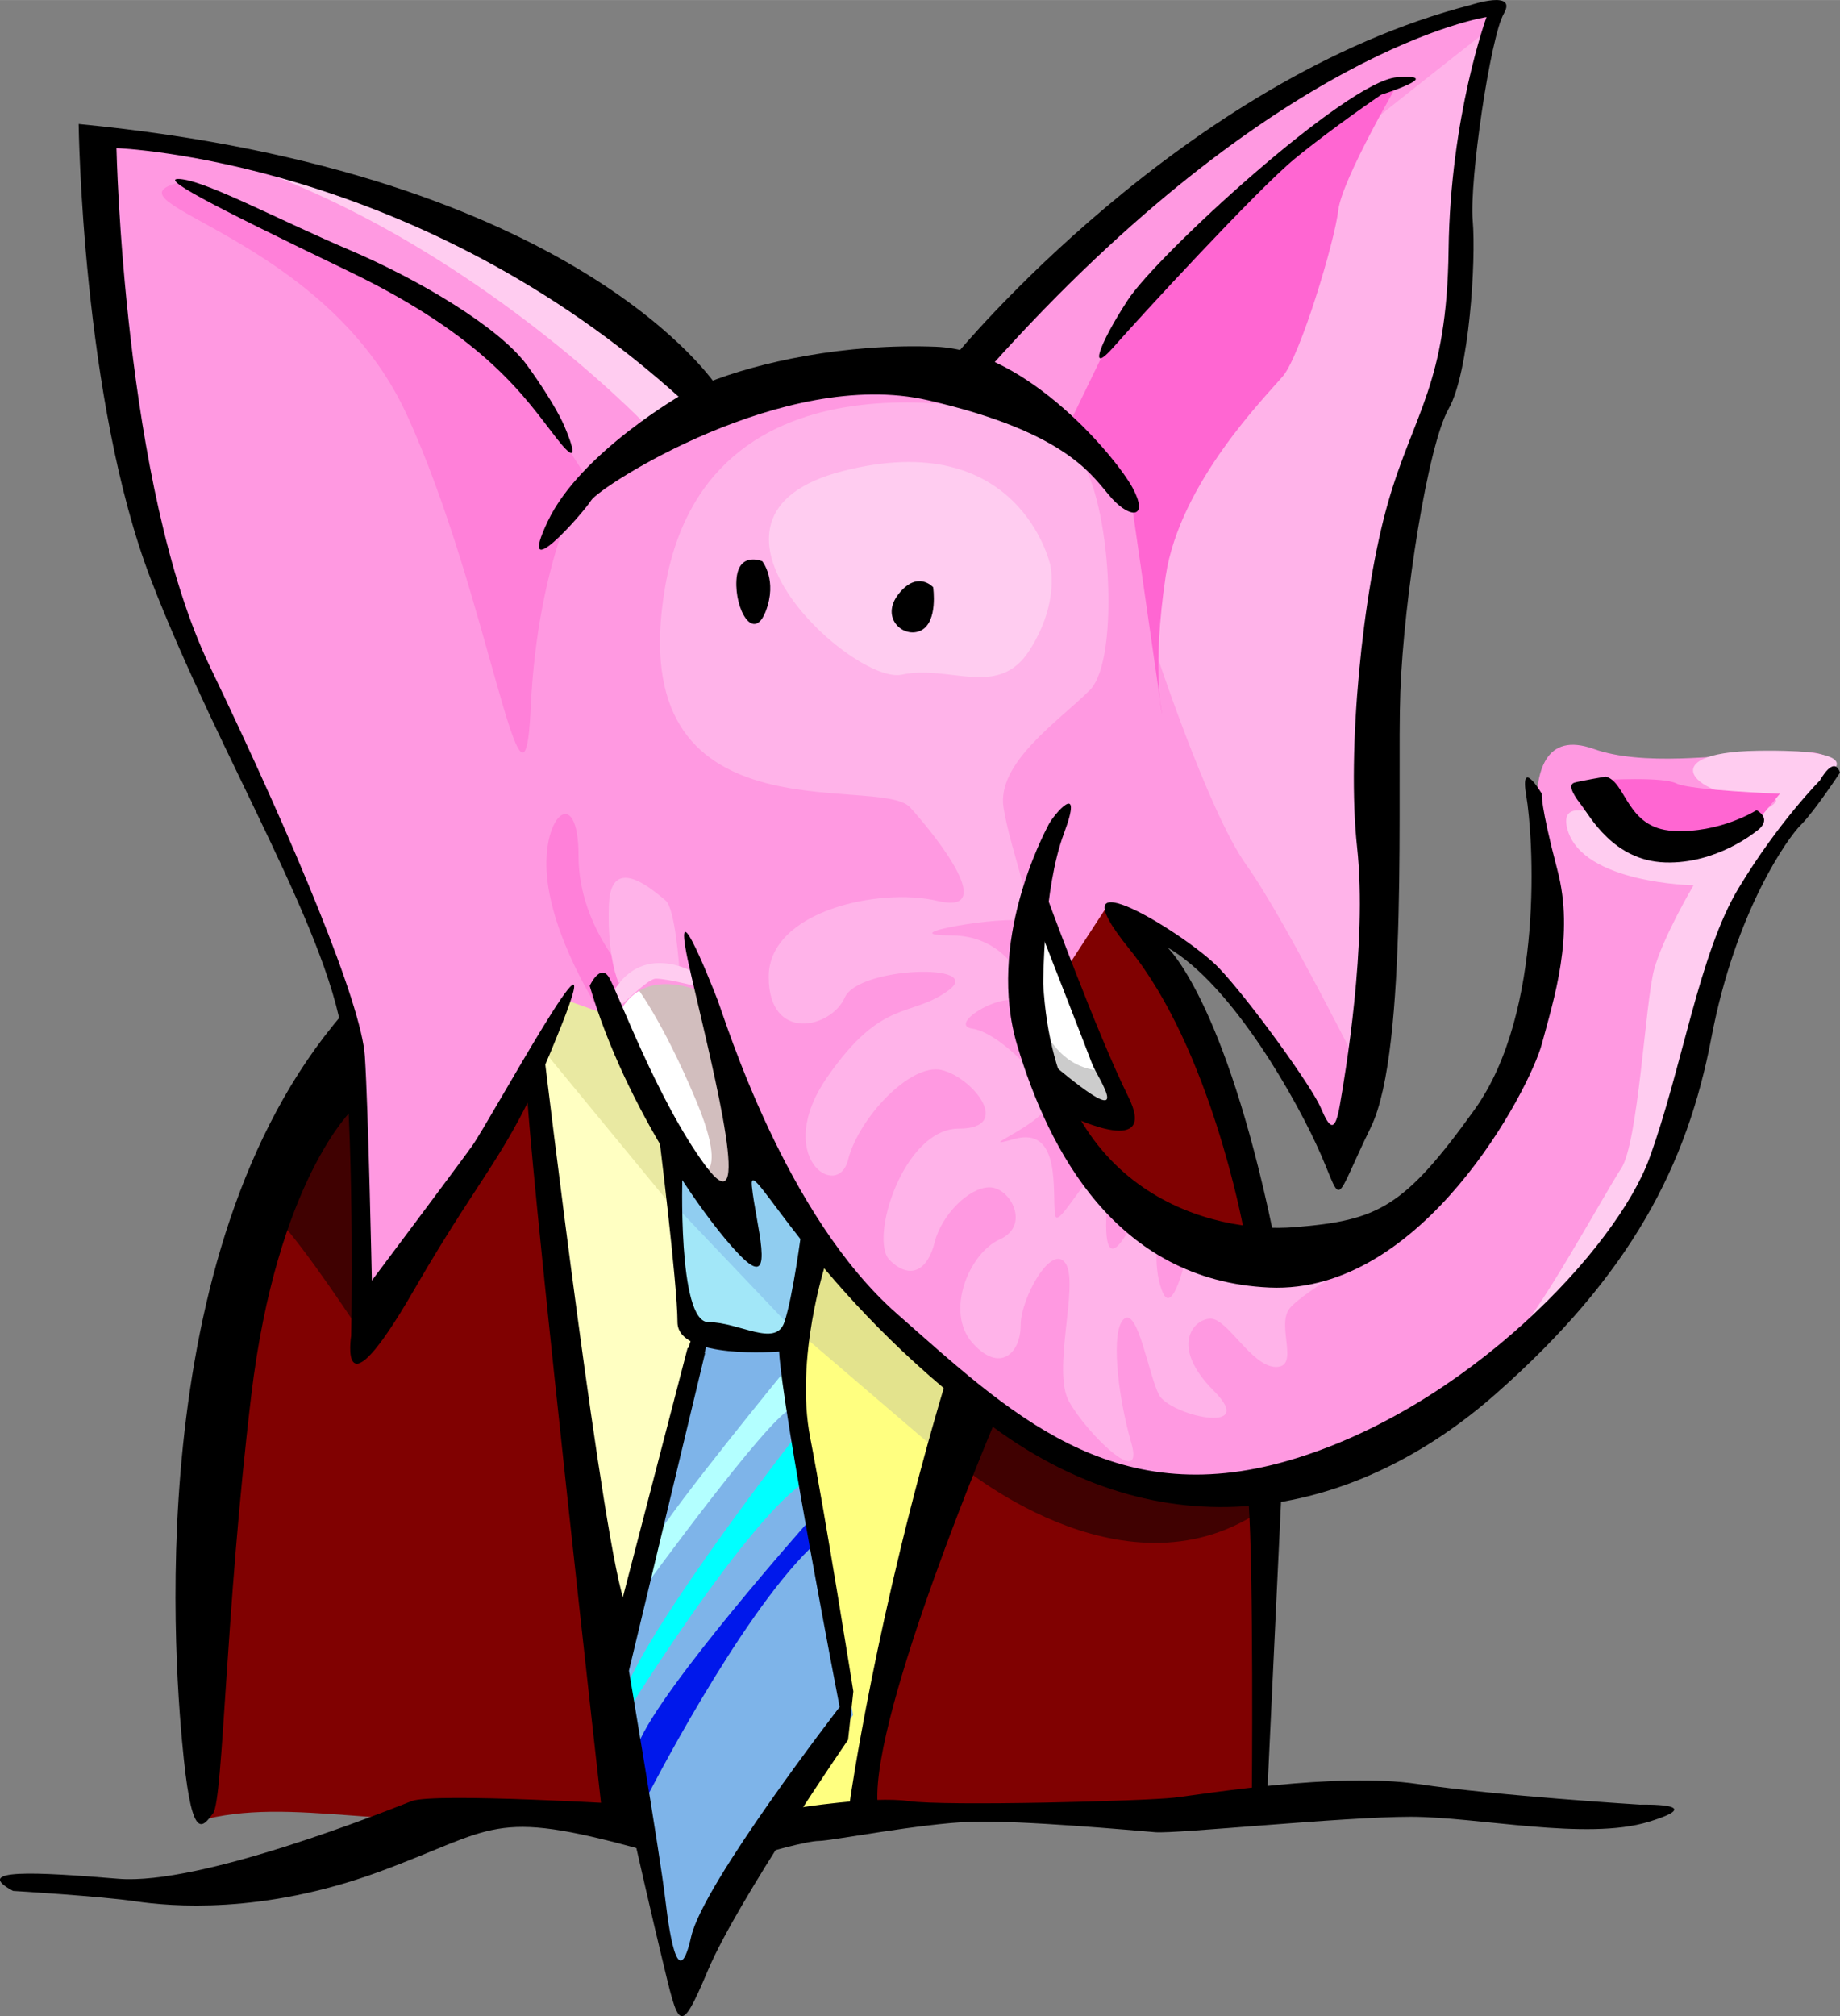 <?xml version="1.0" encoding="UTF-8"?>
<!DOCTYPE svg PUBLIC "-//W3C//DTD SVG 1.1//EN" "http://www.w3.org/Graphics/SVG/1.1/DTD/svg11.dtd">
<!-- Creator: CorelDRAW -->
<svg xmlns="http://www.w3.org/2000/svg" xml:space="preserve" width="128.895mm" height="141.18mm" version="1.1" style="shape-rendering:geometricPrecision; text-rendering:geometricPrecision; image-rendering:optimizeQuality; fill-rule:evenodd; clip-rule:evenodd"
viewBox="0 0 12890 14118"
 xmlns:xlink="http://www.w3.org/1999/xlink">
 <rect x="0" y="0" width="12890" height="14118" fill="#808080" stroke="none"/>
 <defs>
  <style type="text/css">
   <![CDATA[
    .fil3 {fill:#FFFFC2;fill-rule:nonzero}
    .fil4 {fill:#E9E9A2;fill-rule:nonzero}
    .fil2 {fill:#E3E38D;fill-rule:nonzero}
    .fil1 {fill:#FFFF80;fill-rule:nonzero}
    .fil14 {fill:#D2BEBE;fill-rule:nonzero}
    .fil18 {fill:#FFCCF0;fill-rule:nonzero}
    .fil12 {fill:#400101;fill-rule:nonzero}
    .fil17 {fill:#FFB3E9;fill-rule:nonzero}
    .fil15 {fill:#FF99E1;fill-rule:nonzero}
    .fil16 {fill:#FF80D9;fill-rule:nonzero}
    .fil10 {fill:#800101;fill-rule:nonzero}
    .fil19 {fill:#FF66D2;fill-rule:nonzero}
    .fil8 {fill:#B3FFFF;fill-rule:nonzero}
    .fil9 {fill:#A2E7F8;fill-rule:nonzero}
    .fil11 {fill:#90CDF0;fill-rule:nonzero}
    .fil5 {fill:#7EB4E9;fill-rule:nonzero}
    .fil6 {fill:#0018EB;fill-rule:nonzero}
    .fil7 {fill:aqua;fill-rule:nonzero}
    .fil20 {fill:black;fill-rule:nonzero}
    .fil13 {fill:#CCCCCC;fill-rule:nonzero}
    .fil0 {fill:white;fill-rule:nonzero}
   ]]>
  </style>
 </defs>
 <g id="Layer_x0020_1">
  <g id="anim1696.ai">
   <polygon class="fil0" points="4069,6759 4799,8197 5210,8493 5027,6828 7925,7900 7263,6280 4115,6463 "/>
   <g>
    <polygon class="fil1" points="5759,8816 5542,9468 5944,11978 5418,12752 6006,12722 6812,9747 "/>
    <polygon class="fil2" points="5542,9281 6611,10196 6797,9777 5713,8678 "/>
    <polygon class="fil3" points="4302,11451 3744,7421 4023,6802 4239,6833 4737,8104 4953,9343 "/>
    <polygon class="fil4" points="3837,7391 4705,8445 4737,8042 4209,6833 3961,6926 "/>
    <polygon class="fil5" points="4921,9343 4364,11667 4705,13931 5976,12009 5511,9374 "/>
    <path class="fil6" d="M4533 12582c0,0 635,-1245 1143,-1740l-12 -188c0,0 -1033,1162 -1191,1554l60 374z"/>
    <path class="fil7" d="M4419 11947c0,0 790,-1264 1196,-1553l-59 -314c0,0 -956,1227 -1167,1734l30 133z"/>
    <path class="fil8" d="M4516 11114c0,0 859,-1180 1021,-1246l-37 -272c0,0 -768,938 -906,1173l-78 345z"/>
    <polygon class="fil9" points="4674,7980 4797,9281 5511,9436 5727,8692 5200,7948 5170,8568 "/>
    <polygon class="fil10" points="6100,12691 6192,11545 7371,7639 7866,7824 7433,6739 7771,6247 8269,6988 8859,8692 8859,12691 "/>
    <path class="fil10" d="M3712 7515l559 5237c-1569,83 -2222,-182 -2883,0l217 -3842 868 -1644 93 1923 1146 -1674z"/>
    <polygon class="fil11" points="4674,8383 5573,9328 5727,8738 5170,7980 5154,8522 4721,8026 "/>
    <path class="fil12" d="M6704 10242c0,0 1146,991 2123,341l46 -185 -836 14 -1255 -603 -78 433z"/>
    <path class="fil12" d="M2535 9343c0,0 -404,-619 -589,-805l527 -1209 62 2014z"/>
    <path class="fil13" d="M7755 7492c0,0 -387,73 -532,-532 -23,-97 122,654 122,654l555 242 -145 -364z"/>
    <path class="fil14" d="M4878 8218c0,0 242,73 0,-508 -242,-580 -435,-821 -435,-821l459 -49 339 1669 -363 -291z"/>
    <path class="fil15" d="M3983 7009l-1450 2249 -73 -2153 -1378 -3045 -435 -3167 2127 484 2273 1401 1596 -193 1282 -1136 1183 -894 1354 -509 -193 1064 -72 1234 -436 1305 -144 3578 -267 773 -798 -1111 -781 -567 -306 470 -218 -387 72 1233 629 943 1209 193 894 -387 629 -967 193 -1064c0,0 -386,-1354 291,-1112 676,242 2103,-288 1547,339 -556,628 -798,1692 -798,1692l-387 1112 -991 1161 -1185 726 -1256 169 -1162 -556 -1280 -1209 -702 -1717c0,0 -459,-241 -628,169l-339 -121z"/>
    <path class="fil16" d="M4456 6895c0,0 -403,-374 -403,-900 0,-525 -279,-278 -216,187 62,465 402,960 402,960l217 -247z"/>
    <path class="fil17" d="M4759 6784c0,0 -28,-425 -97,-479 -68,-55 -381,-342 -396,27 -15,370 67,549 67,549l426 -97z"/>
    <path class="fil18" d="M4868 6812c0,0 -383,-234 -589,164 -206,397 218,-123 315,-123 96,0 343,69 343,69l-69 -110z"/>
    <path class="fil18" d="M4512 2962c0,0 -1341,-1398 -3068,-1891l931 165 1287 521 1398 1068 -548 137z"/>
    <path class="fil17" d="M7882 2222c877,-685 1754,-1397 2631,-2082l-193 602 -27 1480 -548 1589 -82 2083 -83 1699c0,0 -573,-1152 -848,-1535 -275,-384 -658,-1562 -658,-1562l-192 -2274z"/>
    <path class="fil18" d="M12831 5401c0,0 243,-156 -519,-144 -762,12 -424,339 24,326 448,-13 -665,362 -665,362 0,0 -799,-508 -689,-133 109,375 882,387 882,387 0,0 -216,365 -277,593 -61,229 -110,1209 -230,1390 -120,181 -604,1074 -761,1184l676 -592 508 -1052 338 -1281 314 -545 399 -495z"/>
    <path class="fil17" d="M7174 2924c0,0 -2200,-631 -2514,1183 -315,1814 1501,1306 1717,1548 217,241 604,751 193,654 -411,-98 -1185,71 -1185,531 0,460 436,363 533,145 96,-218 991,-243 725,-49 -266,194 -461,49 -847,605 -386,557 73,871 145,580 73,-290 435,-677 653,-629 218,49 509,411 122,411 -387,0 -629,776 -484,920 145,144 267,71 315,-122 47,-192 240,-387 385,-387 146,0 289,267 73,364 -217,96 -386,508 -193,725 193,217 338,71 338,-122 0,-192 218,-580 315,-434 96,145 -98,749 24,967 121,218 533,627 436,289 -98,-338 -146,-796 -49,-869 96,-73 169,386 242,531 72,145 701,291 387,-24 -315,-314 -144,-507 -24,-507 120,0 289,338 458,338 169,0 -1,-289 96,-411 99,-121 653,-436 653,-436l-1378 73c0,0 -96,435 -169,242 -73,-193 -23,-411 -23,-411l-170 -97c0,0 -240,533 -193,-96 48,-629 -339,218 -363,73 -24,-146 50,-629 -289,-533 -340,97 339,-145 242,-314 -98,-170 -364,-434 -533,-459 -169,-25 169,-243 315,-194 145,49 0,-459 -460,-459 -460,0 385,-146 507,-97 122,49 -95,-485 -144,-798 -49,-314 386,-605 604,-822 218,-217 144,-1354 -73,-1620 -216,-266 -387,-289 -387,-289z"/>
    <path class="fil18" d="M7356 3950c0,0 -218,-967 -1450,-652 -1233,314 72,1499 411,1426 338,-72 676,170 894,-169 218,-338 145,-605 145,-605z"/>
    <path class="fil19" d="M11237 5462c0,0 411,-25 507,24 96,48 725,72 725,72l-241 291 -653 72 -338 -459z"/>
    <path class="fil19" d="M7925 3504l-460 -484 387 -798 1329 -1256 629 -411c0,0 -410,700 -435,918 -25,218 -265,1015 -387,1160 -122,145 -724,748 -822,1402 -98,654 -25,967 -25,967l-216 -1498z"/>
    <path class="fil16" d="M4104 3334c0,0 -337,557 -386,1620 -49,1064 -291,-799 -871,-2056 -580,-1256 -2152,-1475 -1596,-1619l919 436 1064 531 604 678 266 410z"/>
    <path class="fil20" d="M5023 2706c0,0 -966,-1500 -4472,-1838 0,0 23,1935 507,3192 484,1256 1282,2513 1354,3287 73,774 48,2007 48,2007 0,0 -95,604 436,-314 531,-919 675,-944 1038,-1862 364,-918 -506,678 -627,847 -122,169 -702,942 -702,942 0,0 -25,-1208 -49,-1571 -23,-363 -483,-1476 -1087,-2732 -604,-1257 -653,-3627 -653,-3627 0,0 2104,73 3965,1765l242 -96z"/>
    <path class="fil20" d="M4793 2754c0,0 -725,411 -955,895 -230,483 242,-49 303,-145 60,-97 1354,-932 2357,-702 1003,230 1160,544 1293,690 134,145 255,133 145,-73 -109,-206 -737,-966 -1378,-991 -640,-25 -1245,108 -1608,254l-157 72z"/>
    <path class="fil20" d="M3948 2971c0,0 169,377 -49,98 -218,-279 -484,-702 -1463,-1173 -979,-472 -1353,-666 -1160,-641 193,25 688,289 1172,495 484,206 1053,543 1246,810 193,267 254,411 254,411z"/>
    <path class="fil20" d="M6704 2476c0,0 1583,-1923 3601,-2442 0,0 327,-108 230,61 -96,169 -242,1173 -218,1450 24,278 -24,1064 -169,1318 -145,253 -314,1329 -338,1982 -24,652 59,2502 -206,3047 -266,544 -193,555 -351,192 -157,-362 -615,-1185 -1075,-1450 0,0 399,363 738,1983l-207 -24c0,0 -228,-1245 -796,-1946 -568,-702 409,-98 627,132 218,230 653,834 713,979 62,145 99,181 134,-24 36,-205 193,-1124 120,-1801 -73,-676 37,-1789 218,-2418 181,-628 411,-823 423,-1765 12,-941 266,-1631 266,-1631 0,0 -1473,216 -3468,2441l-242 -84z"/>
    <path class="fil20" d="M9676 663c0,0 462,-147 110,-122 -352,26 -1682,1246 -1886,1561 -205,314 -278,532 -97,326 181,-206 1004,-1101 1269,-1318 266,-218 604,-447 604,-447z"/>
    <path class="fil20" d="M10801 5558c0,0 -156,-264 -109,13 48,278 132,1512 -363,2200 -495,689 -677,774 -1257,822 -579,48 -1680,-230 -1764,-1704 0,0 0,-665 145,-1052 145,-387 -72,-133 -108,-61 -37,73 -436,822 -218,1547 218,726 689,1644 1765,1693 1075,49 1824,-1390 1909,-1705 84,-314 231,-761 109,-1220 -121,-460 -109,-533 -109,-533z"/>
    <path class="fil20" d="M12303 5821c0,0 123,-75 3,-148 0,0 -258,164 -586,145 -327,-18 -326,-343 -471,-380 0,0 -176,30 -218,42 -43,12 -24,66 42,151 66,84 228,396 592,408 363,12 638,-218 638,-218z"/>
    <path class="fil20" d="M12750 5464c0,0 97,-180 140,-54 0,0 -181,274 -272,364 -92,89 -460,605 -629,1492 -169,888 -558,1656 -1512,2496 -954,841 -2271,1154 -3529,224 -1258,-931 -1706,-1936 -1681,-1681 25,255 171,727 -59,509 -230,-218 -823,-1040 -1077,-1911 0,0 73,-158 134,-61 61,98 338,861 676,1319 338,458 73,-595 -96,-1319 -170,-724 120,0 181,158 60,157 473,1510 1257,2199 785,690 1500,1390 2745,1028 1244,-362 2296,-1486 2526,-2115 230,-629 348,-1437 628,-1897 278,-460 568,-751 568,-751z"/>
    <path class="fil20" d="M7516 7823c0,0 604,289 387,-146 -216,-434 -580,-1427 -580,-1427l-25 291c0,0 316,810 352,906 35,97 337,520 -267,12l133 364z"/>
    <path class="fil20" d="M5340 3930c0,0 -169,-73 -181,133 -12,206 120,436 205,218 84,-218 -24,-351 -24,-351z"/>
    <path class="fil20" d="M6537 4112c0,0 -108,-122 -242,47 -133,169 37,316 158,255 120,-61 84,-302 84,-302z"/>
    <path class="fil20" d="M8976 10479l-98 2078 -108 0c0,0 13,-1548 -24,-2055l230 -23z"/>
    <path class="fil20" d="M6969 9958c0,0 -857,2020 -822,2661l-194 0c0,0 183,-1305 666,-2925l350 264z"/>
    <path class="fil20" d="M4781 8206c0,0 -37,1052 181,1052 218,0 472,181 533,0 61,-181 120,-641 120,-641l169 230c0,0 -217,664 -108,1221 108,556 302,1776 302,1776l-37 339c0,0 -774,1124 -979,1608 -204,483 -206,411 -326,-85 -120,-495 -435,-1897 -435,-1897l616 -2370 122 37 -533 2223c0,0 217,1282 254,1596 37,315 98,640 182,266 85,-374 1040,-1608 1040,-1608 0,0 -400,-2066 -424,-2489 0,0 -712,59 -712,-206 0,-266 -134,-1341 -134,-1341l169 289z"/>
    <polygon class="fil20" points="4932,9494 4950,9415 4842,9379 4812,9469 "/>
    <path class="fil20" d="M3814 7403c0,0 423,3528 568,3831l-60 676 157 798 -266 -59c0,0 -458,-4075 -519,-4957l120 -289z"/>
    <path class="fil20" d="M2473 7765c0,0 -532,495 -713,2007 -181,1511 -196,2828 -267,2925 -72,96 -144,204 -205,-376 -61,-580 -325,-3553 1112,-5221l73 665z"/>
    <path class="fil20" d="M4443 12637c0,0 -1402,-86 -1559,-25 -157,61 -1476,593 -2056,544 -580,-48 -1028,-72 -737,85 0,0 617,37 859,73 241,35 882,95 1704,-206 822,-302 785,-448 1837,-158l-48 -313z"/>
    <path class="fil20" d="M5579 12661c0,0 533,-86 786,-49 254,37 1654,0 1861,-24 206,-24 1136,-180 1704,-96 568,84 1560,145 1560,145 0,0 495,-13 60,120 -435,134 -1196,-35 -1668,-35 -471,0 -1643,120 -1788,108 -146,-12 -944,-85 -1294,-73 -350,12 -979,134 -1063,134 -85,0 -376,84 -376,84l218 -314z"/>
   </g>
  </g>
 </g>
</svg>
